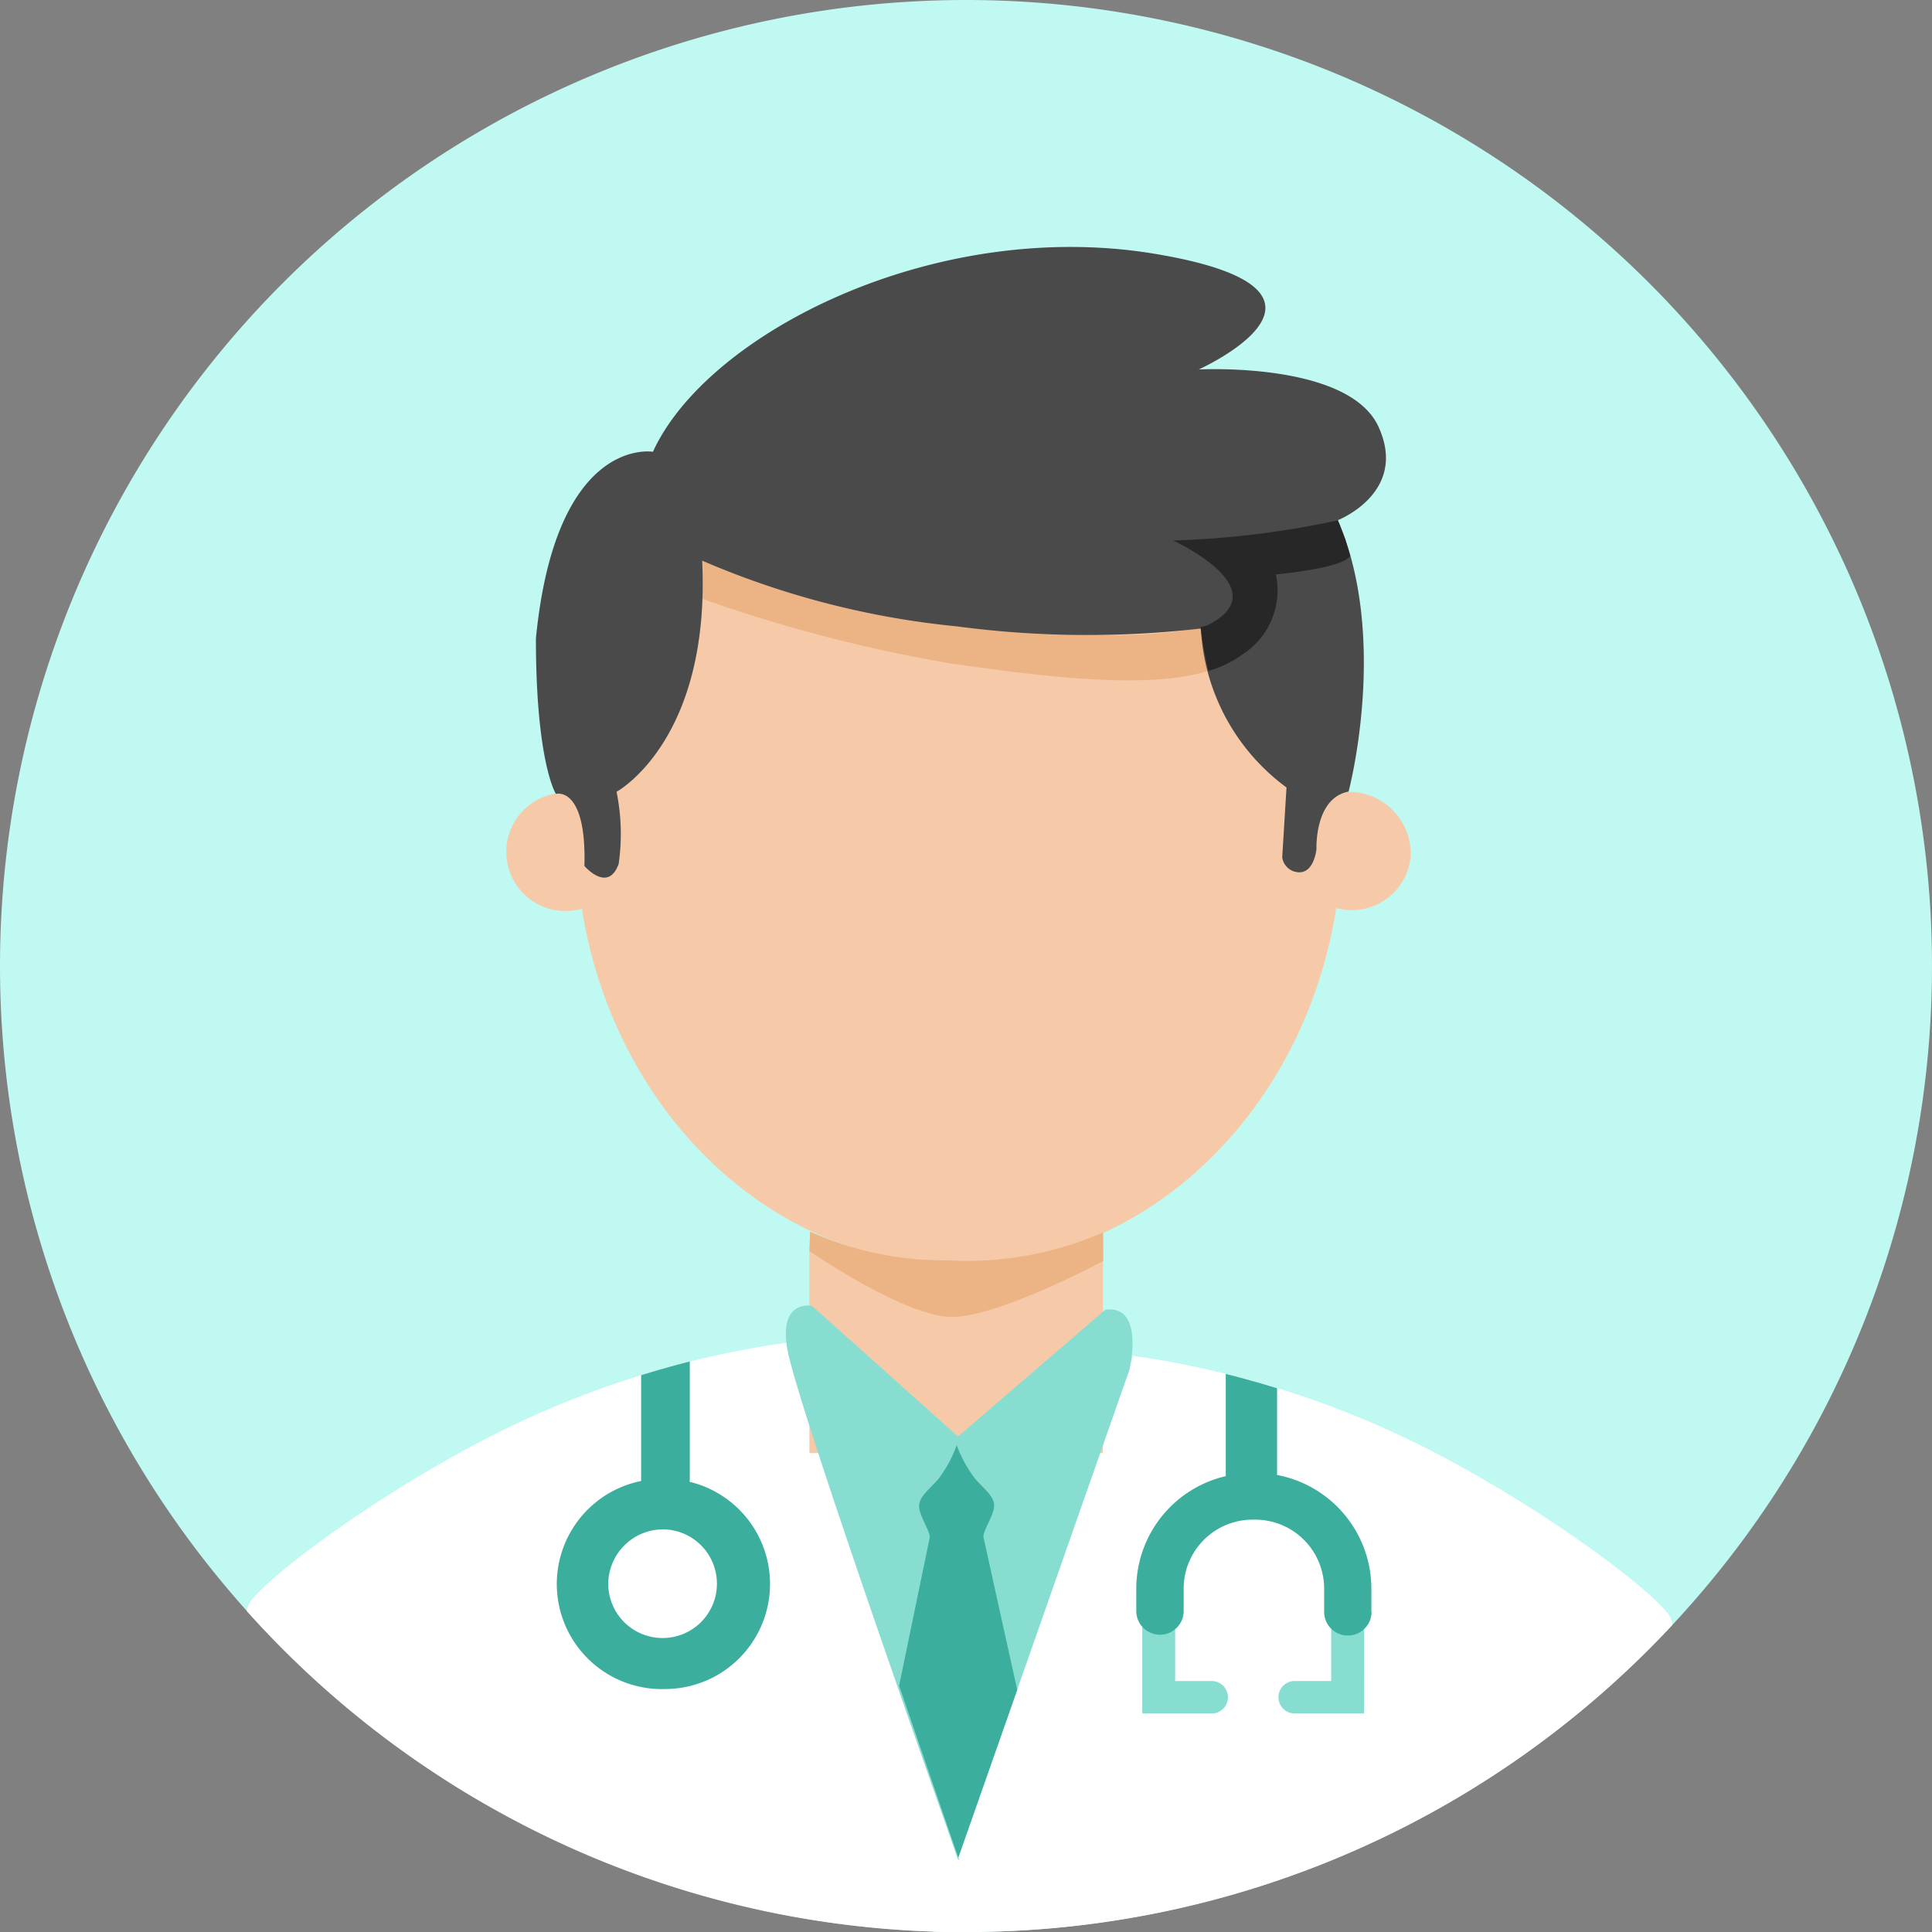 <svg xmlns="http://www.w3.org/2000/svg" viewBox="0 0 64 64"><rect x="0" y="0" width="64" height="64" fill="#808080" stroke="none"/><title>yisheng</title><path d="M399.265,315.914a32,32,0,1,0,32-32,32,32,0,0,0-32,32Zm0,0" transform="translate(-399.265 -283.914)" style="fill:#bff9f1"/><path d="M431.265,347.914a31.912,31.912,0,0,0,23.4-10.174.73.73,0,0,0-.166-.4c-.882-1.073-4.7-3.852-8.47-5.692a31.235,31.235,0,0,0-9.231-2.821L430.158,347.9c.367.012.736.019,1.107.019Zm0,0" transform="translate(-399.265 -283.914)" style="fill:#fff"/><path d="M431.265,347.914c.175,0,.349,0,.524,0l-6.48-19.521a31.271,31.271,0,0,0-9.231,2.821c-3.774,1.841-7.588,4.619-8.47,5.692a.727.727,0,0,0-.163.381,31.919,31.919,0,0,0,23.82,10.632Zm0,0" transform="translate(-399.265 -283.914)" style="fill:#fff"/><rect x="26.812" y="41.414" width="9.724" height="6.721" style="fill:#f6caa9"/><path d="M443.725,311.477c0,7.914-5.682,14.33-12.691,14.33s-12.693-6.416-12.693-14.33,5.683-14.33,12.693-14.33,12.691,6.416,12.691,14.33" transform="translate(-399.265 -283.914)" style="fill:#f6caa9"/><path d="M426.167,327.174s-1.09-.244-.83,1.388c.285,1.8,5.659,16.924,5.659,16.924l5.685-16.2s.519-2.161-.8-1.987L431,331.5Zm0,0" transform="translate(-399.265 -283.914)" style="fill:#88ddd1"/><path d="M432.962,339.892s-1.077-4.861-1.116-5.054.351-.733.351-1.042-.273-.5-.623-.887a4.227,4.227,0,0,1-.624-1.144v.036a4.1,4.1,0,0,1-.616,1.127c-.351.386-.623.579-.623.888s.389.848.35,1.041-1.012,4.9-1.012,4.9l1.986,5.768-.039-.038Zm0,0" transform="translate(-399.265 -283.914)" style="fill:#3bae9e"/><path d="M419.946,312.317a1.959,1.959,0,1,1-1.95-2.142,2.054,2.054,0,0,1,1.95,2.142m26.048-.026a1.958,1.958,0,1,1-1.949-2.143,2.053,2.053,0,0,1,1.949,2.143" transform="translate(-399.265 -283.914)" style="fill:#f6caa9"/><path d="M438.124,301.818s3.545,1.616,1.135,2.81c-2.2.632-6.737.211-8.864-.07a74.431,74.431,0,0,1-8.048-2.248l.178,1.44a49.758,49.758,0,0,0,8.225,2.142c3.722.527,7.87,1.054,9.643-.28a2.522,2.522,0,0,0,1.135-2.67s1.949-.21,2.162-.632l-.638-1.194s-.745.421-4.928.7" transform="translate(-399.265 -283.914)" style="fill:#ecb485"/><path d="M438.951,296.164s5.862-2.623-1.418-3.84-14.842,2.622-16.639,6.556c0,0-3.214-.562-3.876,6.181,0,4.122.662,5.152.662,5.152s1.016-.281.945,2.388c0,0,.78.913,1.134-.07a6.966,6.966,0,0,0-.07-2.388s3.12-1.686,2.836-7.657a28.184,28.184,0,0,0,8.438,2.177,32.8,32.8,0,0,0,8.083.071A6.972,6.972,0,0,0,441.882,310l-.142,2.318a.575.575,0,0,0,.567.492c.5,0,.568-.773.568-.773s-.071-1.686,1.063-1.9c0,0,1.347-5.058-.354-8.992,0,0,2.34-.913,1.347-3.091s-5.98-1.9-5.98-1.9" transform="translate(-399.265 -283.914)" style="fill:#4a4a4a"/><path d="M426.1,324.711a10.7,10.7,0,0,0,4.518.952,11.263,11.263,0,0,0,5.192-.926v.951s-3.453,1.852-5.011,1.852-4.724-2.186-4.724-2.186Zm0,0" transform="translate(-399.265 -283.914)" style="fill:#ecb485"/><path d="M444.453,340.675h-2.3a.538.538,0,1,1,0-1.076h1.209v-1.98a.545.545,0,0,1,1.09,0Zm-5.049,0h-2.3V337.62a.545.545,0,0,1,1.09,0V339.6h1.21a.538.538,0,1,1,0,1.076Zm0,0" transform="translate(-399.265 -283.914)" style="fill:#88ddd1"/><path d="M443.992,302.321l-.163-.541-.245-.629a29.868,29.868,0,0,1-5.46.667s3.545,1.616,1.135,2.81c-.073.021-.149.041-.227.059.056.41.144.968.262,1.452a3.476,3.476,0,0,0,1.1-.527,2.522,2.522,0,0,0,1.135-2.67s2.251-.2,2.464-.621Zm0,0" transform="translate(-399.265 -283.914)" style="fill:#272727"/><path d="M421.242,339.865a3.481,3.481,0,0,0,.865-6.865.72.72,0,0,0,.008-.105v-3.879q-.812.205-1.612.454c0,.11,0,.22,0,.327v3.1c0,.026,0,.052,0,.077a3.481,3.481,0,0,0,.74,6.893Zm0-5.289a1.8,1.8,0,1,1-1.828,1.8,1.819,1.819,0,0,1,1.828-1.8Zm23.451,2.729v-.787a3.836,3.836,0,0,0-3.123-3.744V329.9q-.846-.26-1.7-.474v3.387a3.832,3.832,0,0,0-2.964,3.709v.787a.785.785,0,0,0,1.569,0v-.787a2.287,2.287,0,0,1,2.3-2.268h.054a2.286,2.286,0,0,1,2.3,2.268v.787a.785.785,0,0,0,1.57,0Zm0,0" transform="translate(-399.265 -283.914)" style="fill:#3bae9e"/></svg>